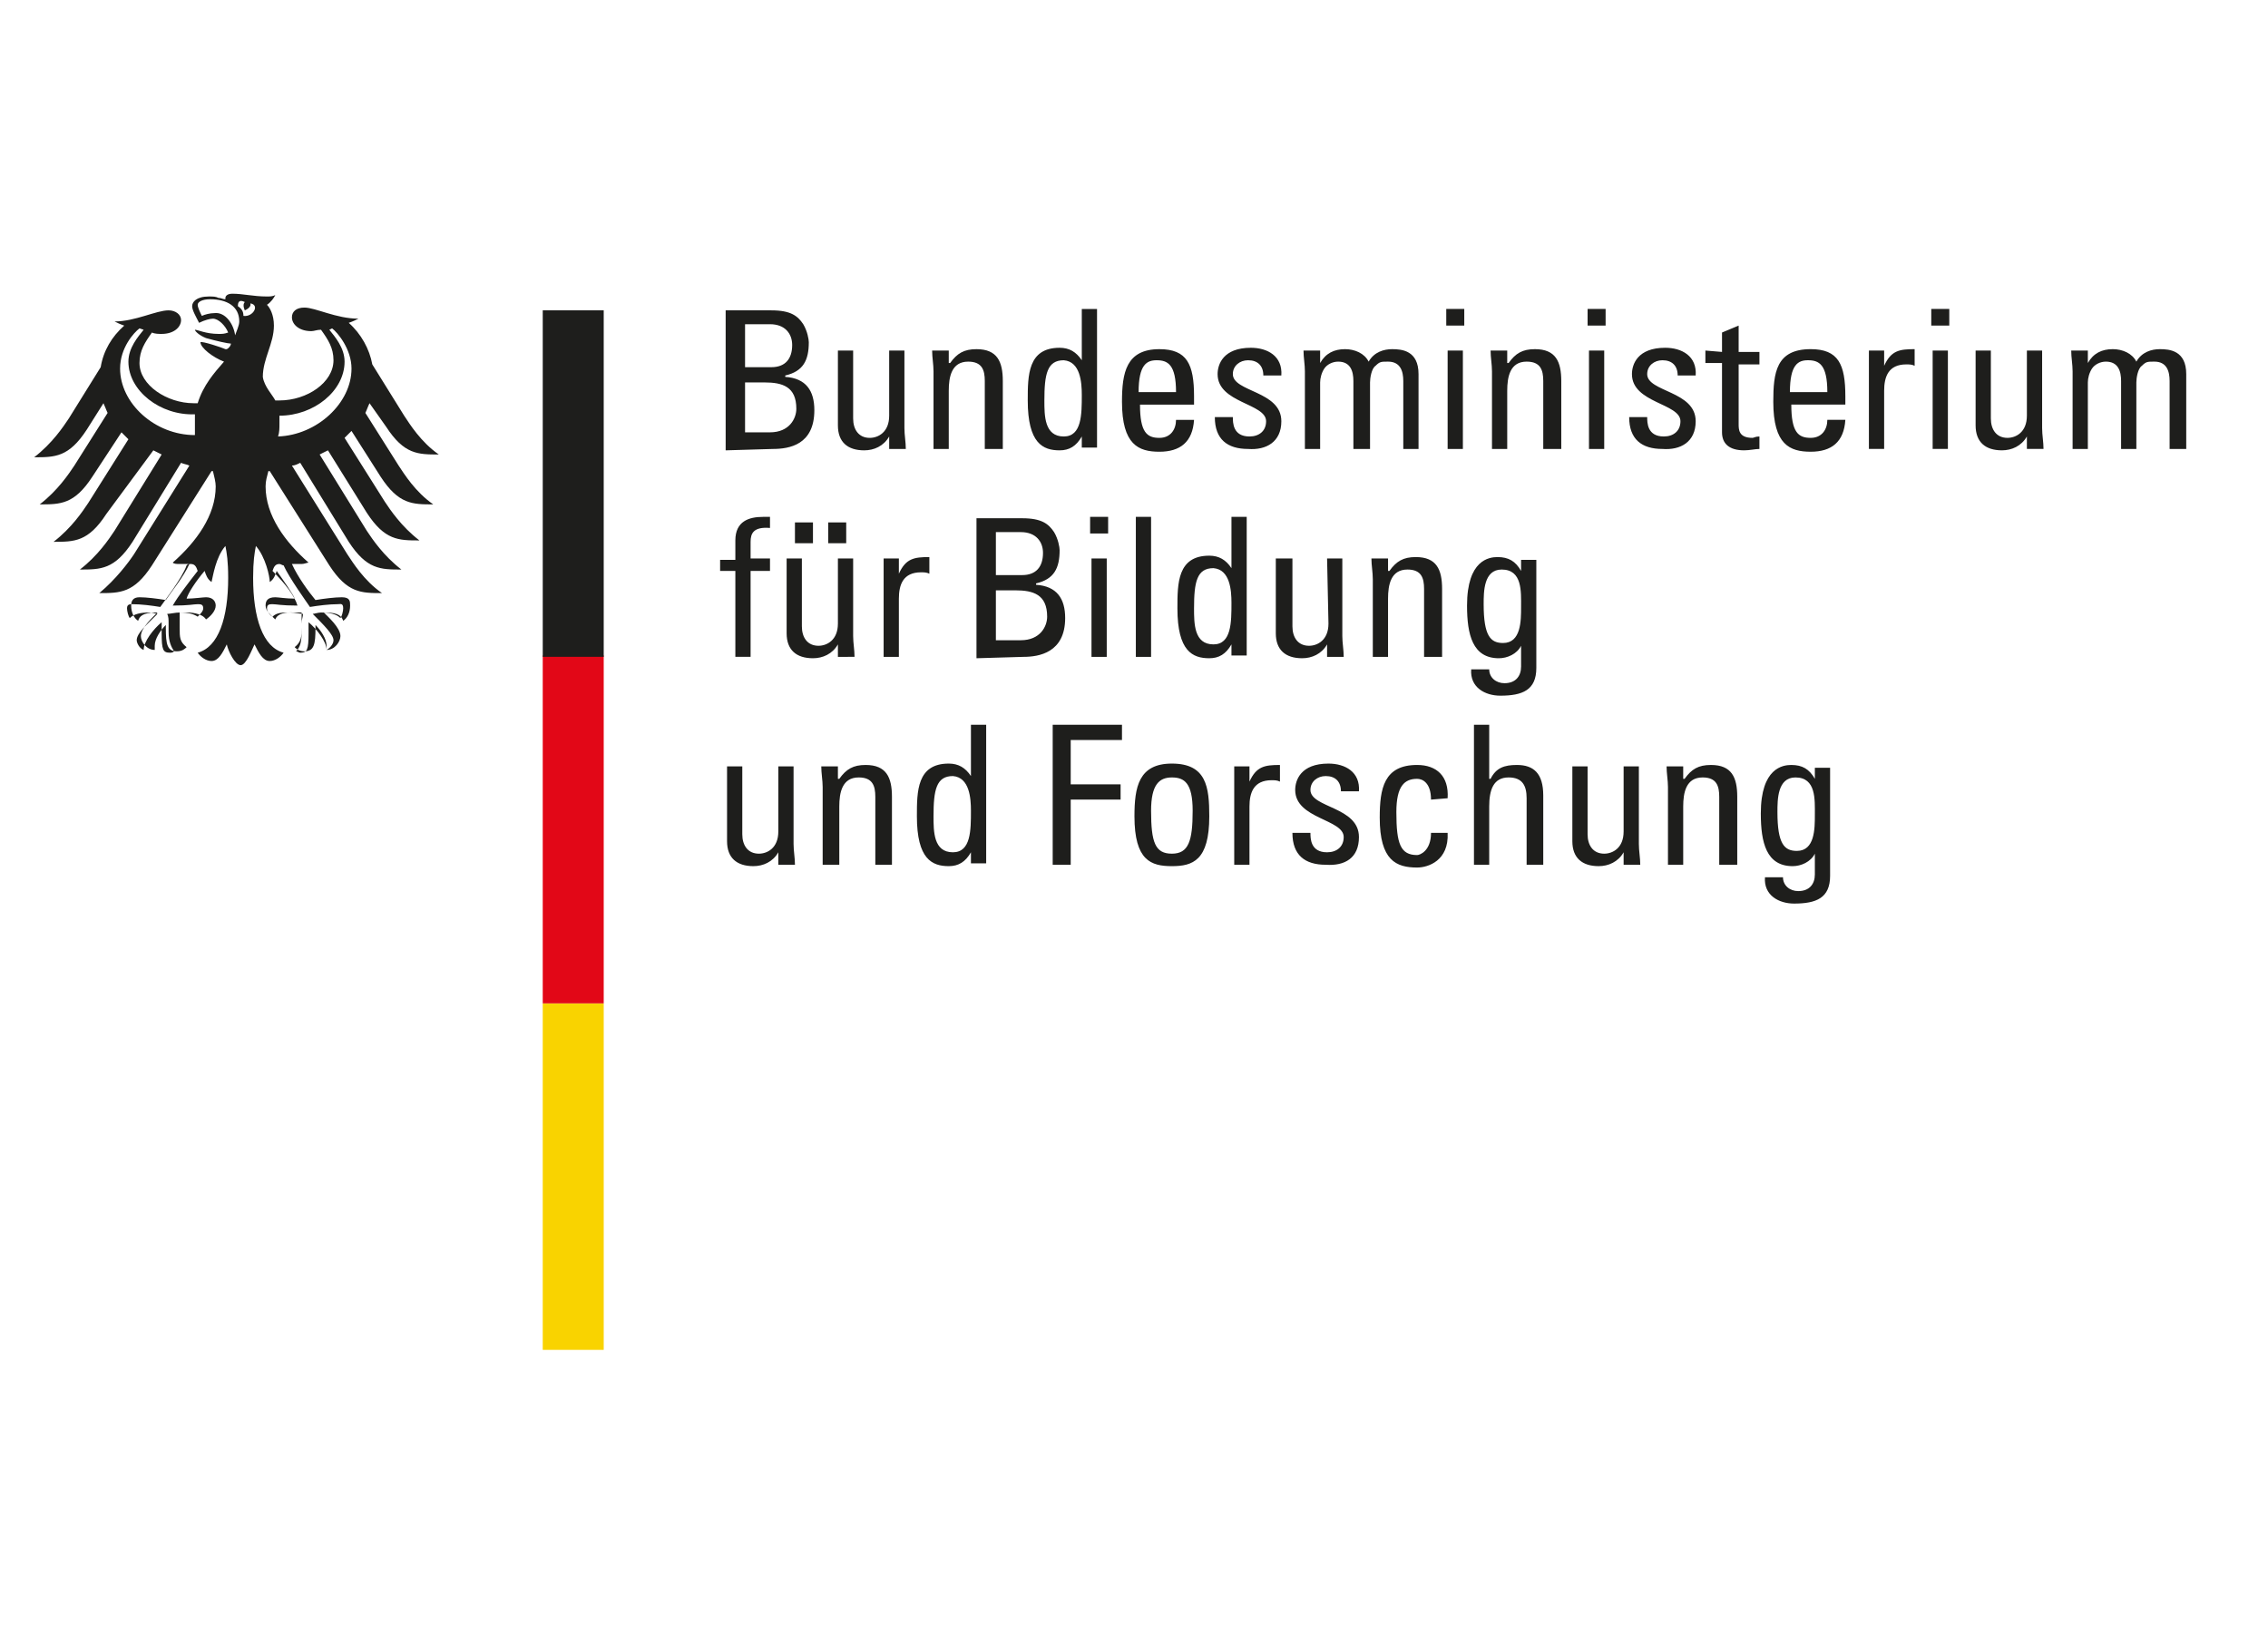 <?xml version="1.0" encoding="utf-8"?>
<svg version="1" width="165" height="119.7" viewBox="1.334 31.45 163.666 88.25" xmlns="http://www.w3.org/2000/svg" xmlns:bx="https://boxy-svg.com">
  <defs>
    <bx:grid x="1.334" y="31.45" width="162.586" height="87.49"/>
  </defs>
  <path d="M57.5 76.2c0 1.2-.8 1.6-1.4 1.6-.8 0-1.2-.6-1.2-1.4v-4.9h-1.1v5.4c0 1.2.7 1.8 1.9 1.8.7 0 1.4-.3 1.8-1v.9h1.2c0-.5-.1-1-.1-1.5v-5.6h-1.1v4.7zm8.2 2.4v-4.9c0-1.4-.4-2.3-1.9-2.3-.9 0-1.4.3-1.9 1h-.1v-.9h-1.2c0 .5.1 1 .1 1.5v5.6h1.2v-4.2c0-1 .2-2.1 1.4-2.1 1 0 1.2.6 1.2 1.4v4.9h1.2zm5.7-3.9c0 1.4 0 3-1.3 3-1.4 0-1.4-1.5-1.4-2.6 0-1.9.2-2.9 1.4-2.9 1.2.1 1.3 1.6 1.3 2.5m0-2.5c-.4-.6-.9-.9-1.6-.9-2.3 0-2.3 2-2.3 3.8 0 3.1 1.1 3.6 2.3 3.6.7 0 1.2-.3 1.6-1v.8h1.1v-10h-1.1v3.7zm7.2 6.4v-4.7h3.6v-1.1h-3.6v-3.2h3.7v-1.1h-5v10.1m8.6-.8c-1.2 0-1.5-.8-1.5-3.1 0-1.9.6-2.4 1.5-2.4s1.5.4 1.5 2.4c0 2.2-.3 3.1-1.5 3.1m0 .9c1.5 0 2.7-.4 2.7-3.6 0-2.1-.2-3.8-2.7-3.8-2.4 0-2.7 1.7-2.7 3.8 0 3.2 1.2 3.6 2.7 3.6m5.6-7.2h-1.1v7.1h1.1v-4.2c0-1 .3-1.9 1.6-1.9.2 0 .4 0 .6.1v-1.2c-1.1 0-1.7.1-2.2 1.2v-1.1zm7.9 5.1c0-2.2-3.5-2.1-3.5-3.4 0-.6.5-1 1.1-1 .7 0 1.1.4 1.1 1.1h1.3c.1-1.4-1-2-2.2-2-2 0-2.4 1.2-2.4 1.9 0 2.1 3.5 2.1 3.5 3.4 0 .7-.5 1.1-1.2 1.1-1.2 0-1.2-1-1.2-1.4h-1.3c0 1.6.9 2.3 2.4 2.3 1.4.1 2.4-.5 2.4-2m6.4-2.8c.1-1.6-.8-2.4-2.2-2.4-2.4 0-2.7 1.7-2.7 3.8 0 3.1 1.2 3.6 2.7 3.6.8 0 2.3-.5 2.2-2.5h-1.2c0 1.3-.8 1.6-1 1.6-1.2 0-1.5-.8-1.5-3.1 0-1.9.6-2.4 1.5-2.4.4 0 1 .3 1 1.5l1.2-.1zm6.9 4.8v-5c0-1.6-.7-2.2-1.9-2.2-.9 0-1.5.2-1.9 1h-.1v-3.9h-1.1v10.1h1.1v-4.2c0-1.2.3-2.1 1.4-2.1 1 0 1.3.6 1.3 1.5v4.8h1.2zm5.8-2.4c0 1.2-.8 1.6-1.4 1.6-.8 0-1.2-.6-1.2-1.4v-4.9h-1.1v5.4c0 1.2.7 1.8 1.9 1.8.7 0 1.4-.3 1.8-1v.9h1.2c0-.5-.1-1-.1-1.5v-5.6h-1.1v4.7zm8.2 2.4v-4.9c0-1.4-.4-2.3-1.9-2.3-.9 0-1.4.3-1.9 1h-.1v-.9h-1.2c0 .5.1 1 .1 1.5v5.6h1.1v-4.2c0-1 .2-2.1 1.4-2.1 1 0 1.2.6 1.2 1.4v4.9h1.3zm5.6-3.6c0 1 0 2.6-1.3 2.6-.9 0-1.4-.5-1.4-2.8 0-.9 0-2.5 1.3-2.5 1.5 0 1.4 1.6 1.4 2.7m0-2.6c-.4-.7-.9-1-1.7-1-.6 0-2.2.2-2.2 3.5 0 2.1.4 3.8 2.3 3.8.6 0 1.3-.3 1.6-.9v1.5c0 .7-.4 1.2-1.2 1.2-.6 0-1.1-.4-1.1-1h-1.3c-.1 1.3 1 1.9 2.1 1.9 1.6 0 2.6-.4 2.6-2v-7.8h-1.1v.8zm-79-15.9v.9h1.1v6.2h1.1v-6.2h1.4v-.9h-1.4v-1.2c0-.6.2-1.1 1.4-1v-.8h-.5c-1 0-2 .3-2 1.7v1.4h-1.1v-.1zm6.7-2.6h-1.3v1.5H60v-1.5zm2.4 0h-1.3v1.5h1.3v-1.5zm-.6 7.3c0 1.2-.8 1.6-1.4 1.6-.8 0-1.2-.6-1.2-1.4v-4.9h-1.1v5.4c0 1.2.7 1.8 1.9 1.8.7 0 1.4-.3 1.8-1v.9H63c0-.5-.1-1-.1-1.5v-5.6h-1.1v4.7zm4.4-4.7h-1.1v7.1h1.1v-4.2c0-1 .3-1.9 1.6-1.9.2 0 .4 0 .6.1v-1.2c-1.1 0-1.7.1-2.2 1.2v-1.1zm7 2.3h1.4c1.3 0 2.3.3 2.3 1.9 0 .7-.5 1.7-1.9 1.7h-1.8v-3.6zm0-4.2H75c1.1 0 1.6.7 1.6 1.5 0 1-.5 1.6-1.5 1.6h-1.9v-3.1zm2 9c1.1 0 3-.3 3-2.8 0-1.4-.6-2.3-2.1-2.4v-.1c1.3-.3 1.7-1.1 1.7-2.4 0-.2-.1-.8-.4-1.3-.4-.6-.9-1-2.3-1h-3.3v10.1l3.4-.1zm6-7.1h-1.1v7.1h1.1v-7.1zM80 54.7h1.3v-1.2H80v1.2zm3.3-1.2h1.1v10.1h-1.1zm6.9 6.2c0 1.4 0 3-1.3 3-1.4 0-1.4-1.5-1.4-2.6 0-1.9.2-2.9 1.4-2.9 1.2.1 1.3 1.6 1.3 2.5m0-2.5c-.4-.6-.9-.9-1.6-.9-2.3 0-2.3 2-2.3 3.8 0 3.1 1.1 3.6 2.3 3.6.7 0 1.2-.3 1.6-1v.8h1.1v-10h-1.1v3.7zm7 4c0 1.2-.8 1.6-1.4 1.6-.8 0-1.2-.6-1.2-1.4v-4.9h-1.2v5.4c0 1.2.7 1.8 1.9 1.8.7 0 1.4-.3 1.8-1v.9h1.2c0-.5-.1-1-.1-1.5v-5.6h-1.1l.1 4.7zm8.2 2.4v-4.9c0-1.4-.4-2.3-1.9-2.3-.9 0-1.4.3-1.9 1h-.1v-.9h-1.2c0 .5.1 1 .1 1.5v5.6h1.1v-4.2c0-1 .2-2.1 1.4-2.1 1 0 1.2.6 1.2 1.4v4.9h1.3zm5.7-3.6c0 1 0 2.6-1.3 2.6-.9 0-1.4-.5-1.4-2.8 0-.9 0-2.5 1.3-2.5 1.5 0 1.4 1.6 1.4 2.7m0-2.6c-.4-.7-.9-1-1.7-1-.6 0-2.2.2-2.2 3.5 0 2.1.4 3.8 2.3 3.8.6 0 1.3-.3 1.6-.9v1.5c0 .7-.4 1.2-1.2 1.2-.6 0-1.1-.4-1.1-1h-1.3c-.1 1.3 1 1.9 2.1 1.9 1.6 0 2.6-.4 2.6-2v-7.8h-1.1v.8zm-56-13.6h1.4c1.3 0 2.3.3 2.3 1.9 0 .7-.5 1.7-1.9 1.7h-1.8v-3.6zm0-4.2h1.8c1.1 0 1.6.7 1.6 1.5 0 1-.5 1.6-1.5 1.6h-1.9v-3.1zm2 9c1.2 0 3-.3 3-2.8 0-1.4-.6-2.3-2.1-2.4v-.1c1.3-.3 1.7-1.1 1.7-2.4 0-.2-.1-.8-.4-1.3-.4-.6-.9-1-2.3-1h-3.3v10.1l3.4-.1zm8.4-2.4c0 1.2-.8 1.6-1.4 1.6-.8 0-1.2-.6-1.2-1.4v-4.9h-1.1v5.4c0 1.2.7 1.8 1.9 1.8.7 0 1.4-.3 1.8-1v.9h1.2c0-.5-.1-1-.1-1.5v-5.6h-1.1v4.7zm8.2 2.4v-4.9c0-1.4-.4-2.3-1.9-2.3-.9 0-1.4.3-1.9 1h-.1v-.9h-1.2c0 .5.1 1 .1 1.5v5.6h1.1v-4.2c0-1 .2-2.1 1.4-2.1 1 0 1.2.6 1.2 1.4v4.9h1.3zm5.7-3.9c0 1.4 0 3-1.3 3-1.4 0-1.4-1.5-1.4-2.6 0-1.9.2-2.9 1.4-2.9 1.2.1 1.3 1.6 1.3 2.5m0-2.5c-.4-.6-.9-.9-1.6-.9-2.3 0-2.3 2-2.3 3.8 0 3.1 1.1 3.6 2.3 3.6.7 0 1.2-.3 1.6-1v.8h1.1v-10h-1.1v3.7zm4.1 2.3c0-2 .6-2.3 1.3-2.3.8 0 1.4.3 1.4 2.3h-2.7zm4 .9v-.6c0-2.3-.5-3.4-2.5-3.4-2.4 0-2.7 1.7-2.7 3.8 0 3.1 1.2 3.6 2.7 3.6s2.4-.7 2.5-2.3h-1.3c0 .7-.4 1.3-1.2 1.3-.9 0-1.4-.4-1.4-2.4h3.9zm6.3 1.2c0-2.2-3.5-2.1-3.5-3.4 0-.6.5-1 1.1-1 .7 0 1.1.4 1.1 1.1h1.3c.1-1.4-1-2-2.2-2-2 0-2.4 1.2-2.4 1.9 0 2.1 3.5 2.1 3.5 3.4 0 .7-.5 1.1-1.2 1.1-1.2 0-1.2-1-1.2-1.4H89c0 1.6.9 2.3 2.4 2.3 1.3.1 2.4-.5 2.4-2m6.4 2v-4.8c0-.3.1-1 .4-1.2.3-.3.4-.3.9-.3.9 0 1.1.7 1.1 1.4v4.9h1.1v-5.4c0-1.7-1.2-1.8-1.9-1.8-.6 0-1.3.2-1.7.9-.3-.6-1-.9-1.7-.9-.8 0-1.4.3-1.8 1v-.9h-1.2c0 .5.1 1 .1 1.5v5.6h1.1v-4.8c0-.3.1-.7.3-1 .2-.3.6-.5 1-.5.9 0 1.1.7 1.1 1.4v4.9h1.2zm6.7-7.1h-1.1v7.1h1.1v-7.1zm-1.2-1.8h1.3v-1.2h-1.3v1.2zm8.3 8.9v-4.9c0-1.4-.4-2.3-1.9-2.3-.9 0-1.4.3-1.9 1h-.1v-.9h-1.2c0 .5.1 1 .1 1.5v5.6h1.1v-4.2c0-1 .2-2.1 1.4-2.1 1 0 1.2.6 1.2 1.4v4.9h1.3zm3.1-7.1H116v7.1h1.1v-7.1zm-1.2-1.8h1.3v-1.2h-1.3v1.2zm7.8 6.9c0-2.2-3.5-2.1-3.5-3.4 0-.6.5-1 1.1-1 .7 0 1.1.4 1.1 1.1h1.3c.1-1.4-1-2-2.2-2-2 0-2.4 1.2-2.4 1.9 0 2.1 3.5 2.1 3.5 3.4 0 .7-.5 1.1-1.2 1.1-1.2 0-1.2-1-1.2-1.4h-1.3c0 1.6.9 2.3 2.4 2.3 1.3.1 2.4-.5 2.4-2m.7-5.1v.9h1.2v5c0 .8.5 1.3 1.6 1.3.4 0 .8-.1 1.1-.1v-.9c-.3 0-.4.1-.5.1-1 0-1-.6-1-1v-4.3h1.5v-.9h-1.5v-1.9l-1.2.5v1.4l-1.2-.1zm6.1 3c0-2 .6-2.3 1.3-2.3.8 0 1.4.3 1.4 2.3h-2.7zm4 .9v-.6c0-2.3-.5-3.4-2.5-3.4-2.5 0-2.7 1.7-2.7 3.8 0 3.1 1.2 3.6 2.7 3.6s2.4-.7 2.5-2.3h-1.3c0 .7-.4 1.3-1.2 1.3-.9 0-1.4-.4-1.4-2.4h3.9zm2.8-3.9h-1.1v7.1h1.1v-4.2c0-1 .3-1.9 1.6-1.9.2 0 .4 0 .6.1v-1.2c-1.1 0-1.7.1-2.2 1.2v-1.1zm4.6 0h-1.1v7.1h1.1v-7.1zm-1.2-1.8h1.3v-1.2h-1.3v1.2zm6.9 6.5c0 1.2-.8 1.6-1.4 1.6-.8 0-1.2-.6-1.2-1.4v-4.9h-1.1v5.4c0 1.2.7 1.8 1.9 1.8.7 0 1.4-.3 1.8-1v.9h1.2c0-.5-.1-1-.1-1.5v-5.6h-1.1v4.7zm7.9 2.4v-4.8c0-.3.1-1 .4-1.2.3-.3.4-.3.9-.3.9 0 1.1.7 1.1 1.4v4.9h1.2v-5.4c0-1.7-1.2-1.8-1.9-1.8-.6 0-1.3.2-1.7.9-.3-.6-1-.9-1.7-.9-.8 0-1.4.3-1.8 1v-.9h-1.2c0 .5.1 1 .1 1.5v5.6h1.1v-4.8c0-.3.1-.7.3-1s.6-.5 1-.5c.9 0 1.1.7 1.1 1.4v4.9h1.1z" fill="#1E1E1C"/>
  <path fill="#F9D300" d="M40.5 88.6h4.4v25h-4.4z"/>
  <path fill="#E20717" d="M40.5 63.5h4.4v25.1h-4.4z"/>
  <path fill="#1E1E1C" d="M 40.5 38.6 L 44.9 38.6 L 44.9 63.6 L 40.5 63.6 L 40.5 38.6 Z M 26.7 42.8 C 26.7 41.4 25.7 40.2 25.3 39.9 L 25.1 40 C 25.5 40.5 26.2 41.3 26.2 42.3 C 26.2 44.4 24 46.2 21.5 46.2 L 21.5 46.8 C 21.5 47.1 21.5 47.4 21.4 47.7 C 24.2 47.6 26.7 45.3 26.7 42.8 M 22.8 59.9 C 21.6 59.9 21.3 59.8 21 59.8 C 20.8 59.8 20.6 59.8 20.6 60.1 C 20.6 60.3 20.8 60.6 21 60.7 C 21.3 60.4 21.7 60.4 22.3 60.4 C 22.6 60.4 23 60.5 23.2 60.5 C 23.2 60.7 23.1 60.9 23.1 61.2 L 23.1 61.8 C 23.1 62.5 23 62.9 22.7 63.2 C 22.8 63.2 22.9 63.3 23 63.3 C 23.5 63.3 23.6 63.1 23.6 61.9 L 23.6 61.1 C 24.2 61.6 24.9 62.5 24.9 63.1 C 25.1 63 25.4 62.7 25.4 62.4 C 25.4 62 24.7 61.3 23.9 60.5 C 24 60.5 24.3 60.4 24.5 60.4 C 25.1 60.4 25.6 60.5 25.9 60.8 C 26 60.7 26.1 60.3 26.1 60.1 C 26.1 59.7 25.9 59.8 25.7 59.8 C 25.1 59.8 24.3 59.9 23.7 60 C 23.5 59.7 22.2 57.9 21.8 57 C 21.7 57 21.6 56.9 21.5 56.9 C 21.2 56.9 21.1 57.1 21 57.4 C 21.9 58.3 22.6 59.2 22.8 59.9 M 15.6 57.4 C 15.5 57.1 15.4 56.9 15.1 56.9 C 14.9 56.9 14.9 56.9 14.8 57 C 14.5 57.9 13.1 59.7 12.9 60 C 12.3 59.9 11.5 59.8 10.9 59.8 C 10.7 59.8 10.5 59.8 10.5 60.1 C 10.5 60.3 10.6 60.7 10.7 60.8 C 11 60.5 11.5 60.4 12.1 60.4 C 12.3 60.4 12.6 60.5 12.7 60.5 C 11.9 61.3 11.2 61.9 11.2 62.4 C 11.2 62.6 11.4 63 11.7 63.1 C 11.7 62.5 12.4 61.6 13 61.1 L 13 61.9 C 13 63.1 13.1 63.3 13.6 63.3 C 13.7 63.3 13.8 63.3 13.9 63.2 C 13.7 62.9 13.5 62.5 13.5 61.8 L 13.5 61.2 C 13.5 60.9 13.5 60.7 13.4 60.5 C 13.6 60.5 14 60.4 14.3 60.4 C 14.9 60.4 15.3 60.5 15.6 60.7 C 15.8 60.5 16 60.3 16 60.1 C 16 59.8 15.8 59.8 15.6 59.8 C 15.3 59.8 15 59.9 13.8 59.9 C 14.2 59.2 14.9 58.3 15.6 57.4 M 10.6 42.3 C 10.6 41.3 11.3 40.5 11.7 40 L 11.4 39.9 C 11 40.2 10 41.3 10 42.8 C 10 45.3 12.5 47.6 15.4 47.6 L 15.4 46.1 C 12.9 46.2 10.6 44.4 10.6 42.3 M 18.3 40.4 C 18.4 40.1 18.6 39.7 18.6 39.4 C 18.6 38.3 17.7 37.8 16.5 37.8 C 15.9 37.8 15.6 38 15.6 38.2 C 15.6 38.4 15.8 38.8 15.9 39 C 16.1 38.9 16.5 38.8 16.8 38.8 C 17.6 38.7 18.2 39.6 18.3 40.4 M 18.9 39 C 19.6 39.1 20.1 38.2 19.4 38.1 C 19.5 38.4 19 38.6 19 38.6 C 19 38.6 18.8 38.2 19 38 C 18.6 37.8 18.5 38 18.5 38.3 C 18.8 38.5 18.9 38.7 18.9 39 M 21.2 45.1 L 21.5 45.1 C 23.5 45.1 25.4 43.8 25.4 42.2 C 25.4 41.3 25 40.7 24.5 40 C 24.2 40 24 40.1 23.8 40.1 C 22.9 40.1 22.4 39.6 22.4 39.1 C 22.4 38.7 22.7 38.4 23.3 38.4 C 24.1 38.4 25.6 39.2 27.2 39.2 C 27 39.3 26.8 39.4 26.5 39.5 C 27.4 40.3 28 41.4 28.2 42.5 L 30.5 46.2 C 30.9 46.8 31.7 48.1 33 49 C 31.5 49 30.5 49 29.2 47 L 28 45.3 C 27.9 45.5 27.8 45.8 27.7 46 L 30.1 49.8 C 30.5 50.4 31.3 51.7 32.6 52.6 C 31.1 52.6 30.1 52.6 28.8 50.6 L 26.7 47.3 L 26.2 47.8 L 29.1 52.4 C 29.5 53 30.3 54.2 31.6 55.2 C 30.1 55.2 29.1 55.2 27.8 53.2 L 25 48.7 L 24.4 49 L 27.8 54.5 C 28.2 55.1 29 56.3 30.3 57.3 C 28.8 57.3 27.8 57.3 26.5 55.3 L 23 49.6 C 22.8 49.7 22.6 49.8 22.4 49.8 L 26.4 56.2 C 26.8 56.8 27.6 58.1 28.9 59 C 27.4 59 26.4 59 25.1 57 L 20.8 50.2 L 20.7 50.2 C 20.6 50.6 20.5 50.9 20.5 51.3 C 20.5 53.4 21.9 55.3 23.6 56.8 C 23.5 56.8 23.3 56.9 23.1 56.9 L 22.4 56.9 C 22.8 57.8 23.6 58.9 24.1 59.5 C 24.7 59.4 25.5 59.3 26 59.3 C 26.6 59.3 26.6 59.6 26.6 59.9 C 26.6 60.4 26.4 60.8 26.1 61 C 26 60.7 25.8 60.4 24.8 60.4 L 24.7 60.4 C 25 60.7 25.9 61.5 25.9 62.1 C 25.9 62.5 25.5 63.1 24.9 63.1 L 24.9 62.8 C 24.9 62.3 24.5 61.7 24.1 61.3 L 24.1 61.5 C 24.1 62.7 24 63.2 23.3 63.2 C 22.9 63.2 22.7 63 22.6 62.9 C 23.1 62.5 23.1 62.1 23.1 61.5 L 23.1 60.4 L 22.5 60.4 C 22.5 60.4 21.4 60.3 21.2 60.9 C 20.9 60.6 20.5 60.3 20.5 59.9 C 20.5 59.6 20.6 59.3 21.2 59.3 C 21.4 59.3 22 59.4 22.6 59.4 C 22.5 59.1 21.8 58.1 21.3 57.4 C 21.2 57.7 21.1 58 20.8 58.2 C 20.8 57.8 20.5 56.4 19.8 55.6 C 19.7 56.1 19.6 56.7 19.6 57.9 C 19.6 60.8 20.3 62.9 21.8 63.3 C 21.6 63.6 21.2 63.9 20.8 63.9 C 20.3 63.9 20 63.3 19.7 62.7 C 19.5 63.1 19.1 64.2 18.7 64.2 C 18.3 64.2 17.8 63.2 17.7 62.7 C 17.4 63.3 17.1 63.9 16.6 63.9 C 16.2 63.9 15.8 63.6 15.6 63.3 C 17.1 62.9 17.8 60.8 17.8 57.9 C 17.8 56.7 17.7 56.1 17.6 55.6 C 16.9 56.4 16.7 57.8 16.6 58.2 C 16.3 58 16.2 57.7 16.1 57.4 C 15.5 58.1 14.9 59 14.8 59.4 C 15.3 59.4 16 59.3 16.2 59.3 C 16.7 59.3 16.9 59.6 16.9 59.9 C 16.9 60.3 16.5 60.7 16.2 60.9 C 15.9 60.4 14.9 60.4 14.9 60.4 L 14.3 60.4 L 14.3 61.5 C 14.3 62.2 14.3 62.5 14.8 62.9 C 14.7 63 14.5 63.2 14.1 63.2 C 13.4 63.2 13.3 62.7 13.3 61.5 L 13.3 61.3 C 12.9 61.7 12.5 62.3 12.5 62.8 L 12.5 63.1 C 11.9 63.1 11.5 62.5 11.5 62.1 C 11.5 61.5 12.4 60.7 12.7 60.4 L 12.6 60.4 C 11.6 60.4 11.4 60.7 11.3 61 C 11 60.8 10.8 60.4 10.8 59.9 C 10.8 59.6 10.9 59.3 11.4 59.3 C 11.9 59.3 12.7 59.4 13.3 59.5 C 13.7 58.9 14.6 57.8 15 56.9 L 14.3 56.9 C 14.1 56.9 13.9 56.9 13.8 56.8 C 15.5 55.3 16.9 53.4 16.9 51.3 C 16.9 51 16.8 50.6 16.7 50.2 L 16.6 50.2 L 12.3 57 C 11 59 10 59 8.5 59 C 9.7 58 10.6 56.8 11 56.2 L 15 49.8 C 14.8 49.7 14.6 49.7 14.4 49.6 L 10.9 55.3 C 9.6 57.3 8.6 57.3 7.1 57.3 C 8.4 56.3 9.2 55.1 9.6 54.5 L 13 49 L 12.4 48.7 L 9 53.3 C 7.7 55.3 6.7 55.3 5.2 55.3 C 6.5 54.3 7.3 53.1 7.7 52.5 L 10.6 47.9 L 10.1 47.4 L 8 50.6 C 6.7 52.6 5.7 52.6 4.2 52.6 C 5.5 51.6 6.3 50.4 6.7 49.8 L 9.1 46 C 9 45.8 8.9 45.5 8.8 45.3 L 7.6 47.2 C 6.3 49.2 5.3 49.2 3.8 49.2 C 5.1 48.2 5.9 47 6.3 46.4 L 8.6 42.7 C 8.8 41.5 9.4 40.5 10.3 39.7 C 10 39.6 9.8 39.5 9.6 39.4 C 11.1 39.4 12.6 38.6 13.5 38.6 C 14 38.6 14.4 38.9 14.4 39.3 C 14.4 39.8 13.9 40.3 13 40.3 C 12.8 40.3 12.5 40.3 12.3 40.2 C 11.8 40.9 11.4 41.5 11.4 42.4 C 11.4 44 13.4 45.3 15.3 45.3 L 15.6 45.3 C 16 44 16.8 43.1 17.5 42.3 C 16.7 42 15.8 41.3 15.8 40.9 C 15.9 40.8 17.4 41.3 17.6 41.4 L 17.7 41.4 C 17.9 41.3 18 41.1 18 41 C 17.8 41 16.9 40.8 16.2 40.6 C 15.7 40.4 15.4 40.1 15.4 40 C 15.6 40 16.2 40.3 17.1 40.3 C 17.4 40.3 17.5 40.3 17.8 40.2 C 17.6 39.7 17.1 39.2 16.7 39.2 C 16.5 39.2 16.1 39.3 15.7 39.5 C 15.5 39.1 15.2 38.6 15.2 38.3 C 15.2 38 15.5 37.6 16.4 37.6 C 16.7 37.6 16.9 37.6 17.1 37.7 C 17.3 37.7 17.4 37.8 17.6 37.8 L 17.6 37.7 C 17.6 37.6 17.7 37.4 18.1 37.4 C 18.9 37.4 19.6 37.6 20.6 37.6 C 20.8 37.6 21 37.6 21.2 37.5 C 21.1 37.7 20.9 38 20.6 38.2 C 20.8 38.4 21.1 38.9 21.1 39.7 C 21.1 41 20.3 42.1 20.3 43.4 C 20.4 44.1 21 44.7 21.2 45.1"/>
</svg>